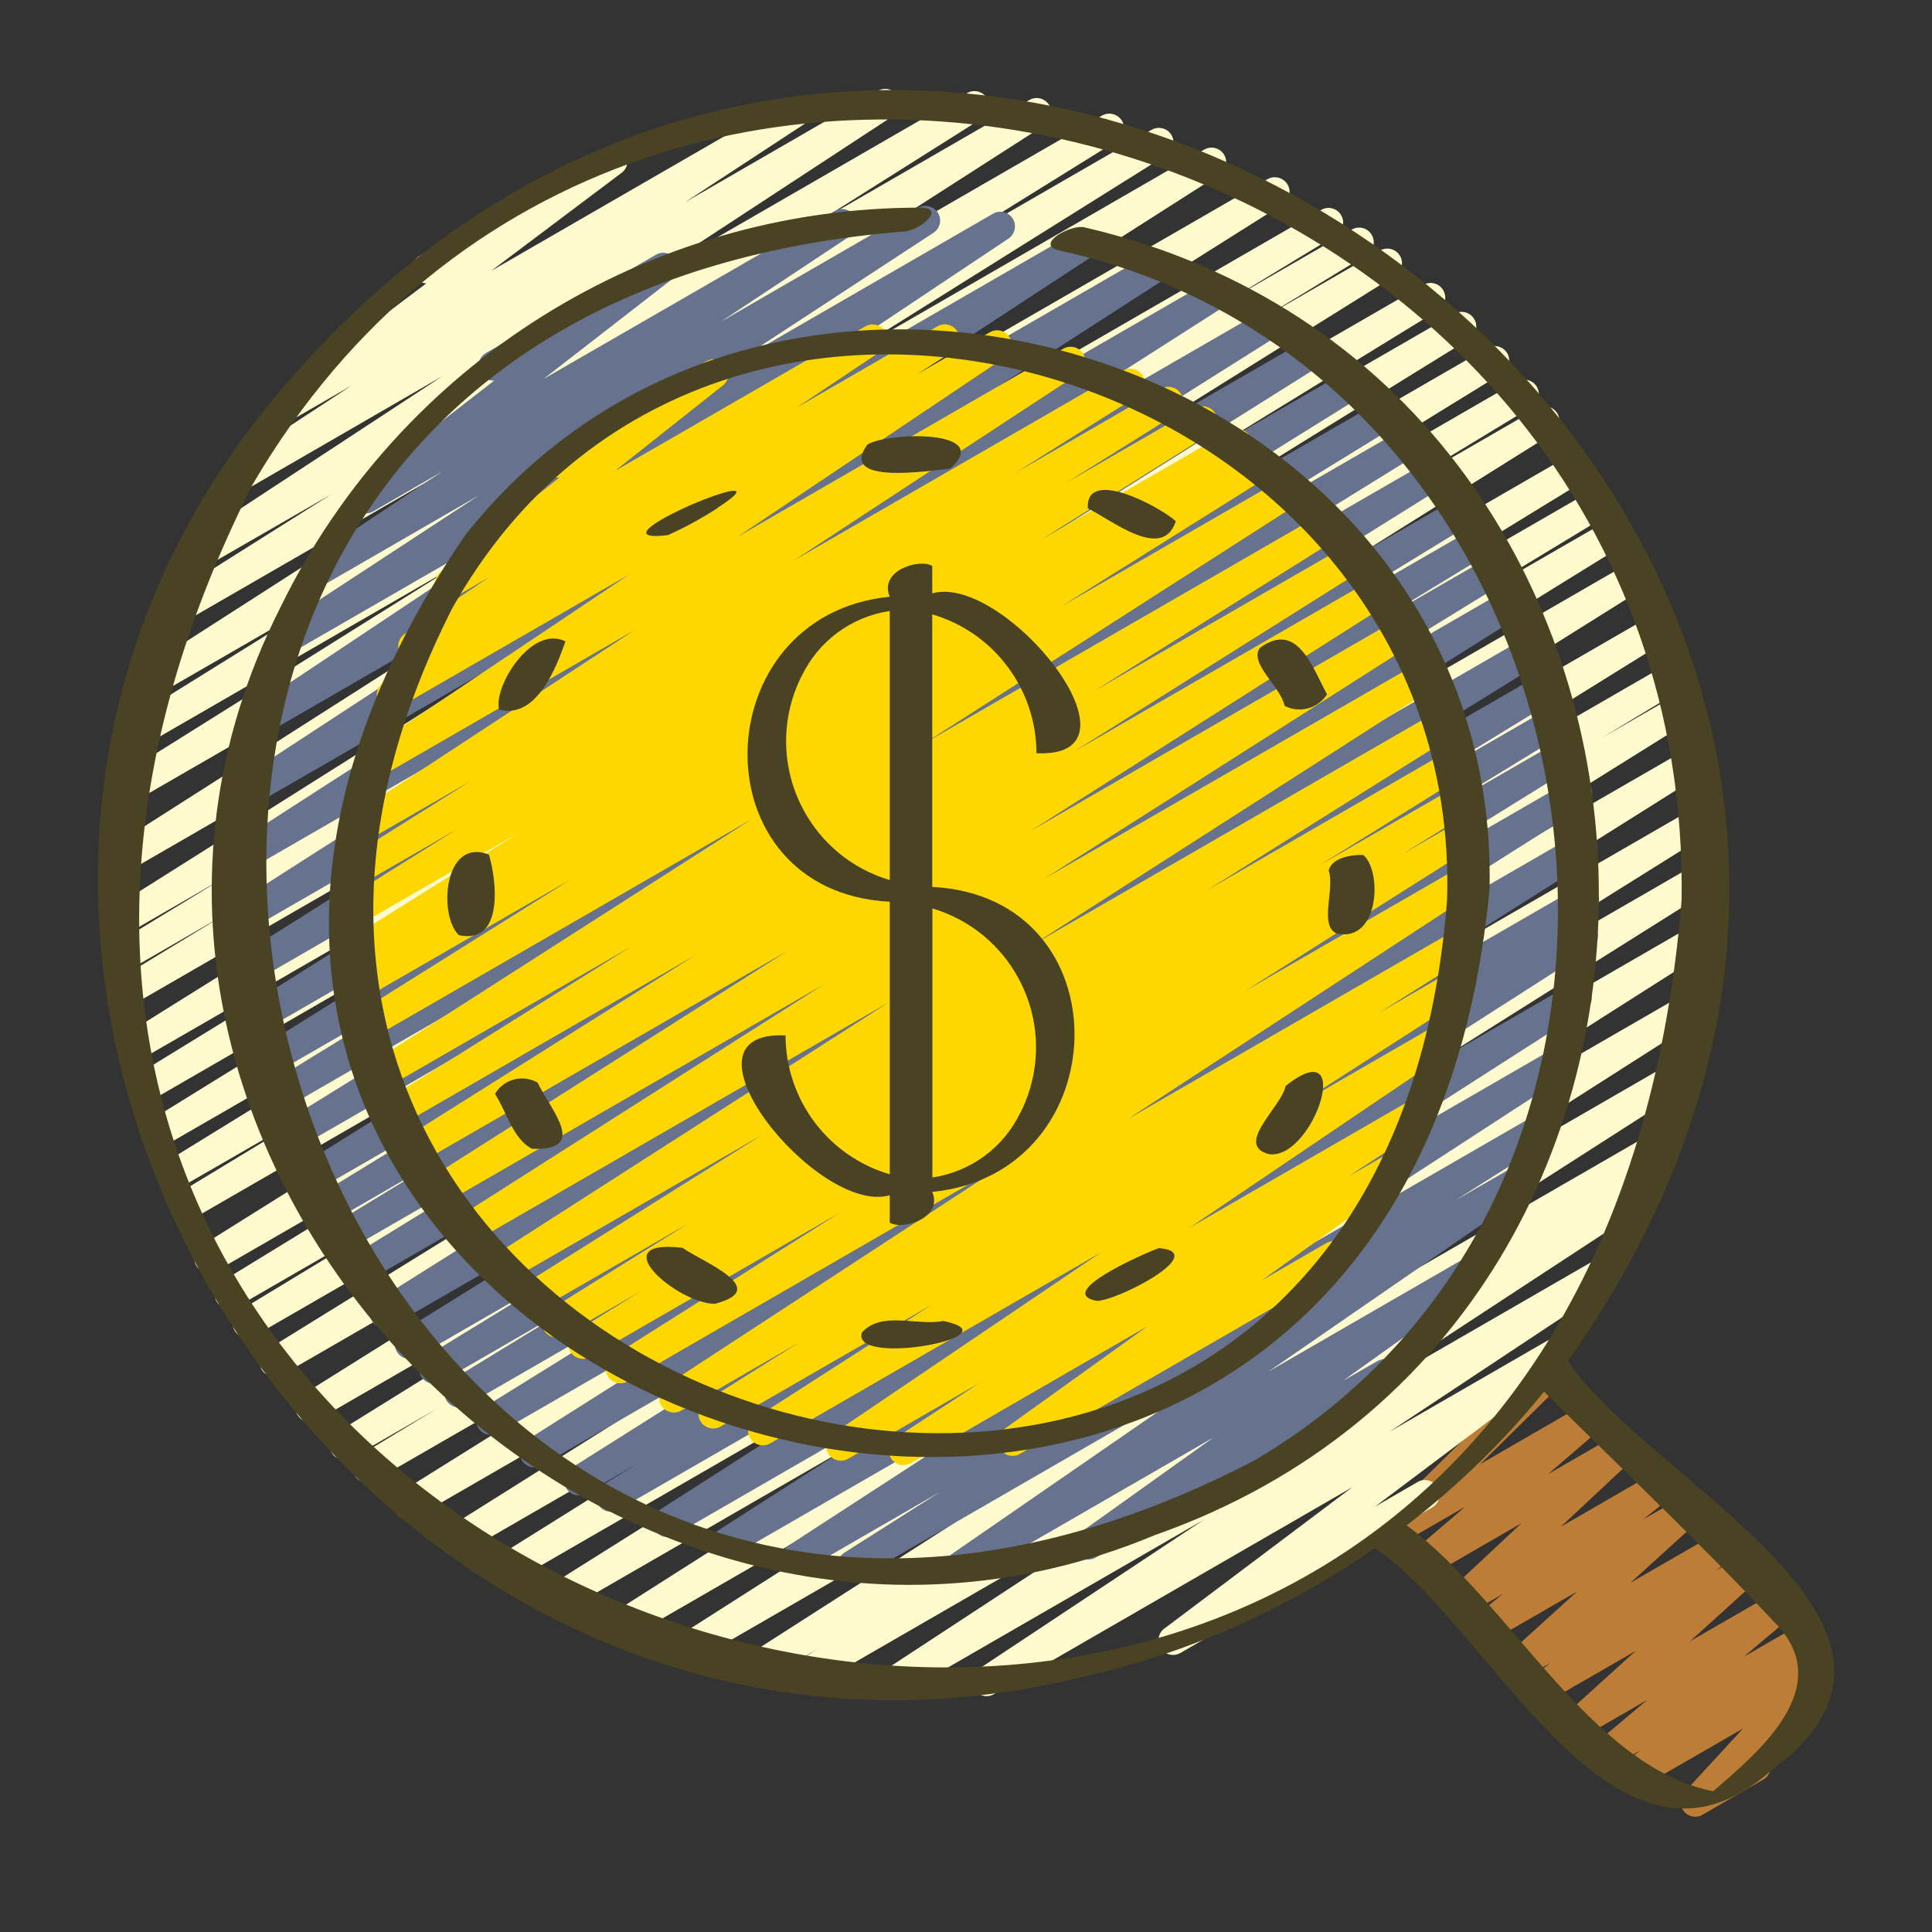 <?xml version="1.0" encoding="UTF-8"?>
<svg id="Layer_1_copy" data-name="Layer 1 copy" xmlns="http://www.w3.org/2000/svg" viewBox="0 0 150 150">
  <rect x="0" y="0" width="150" height="150" fill="#333333" stroke="none"/>
  <defs>
    <style>
      .cls-1 {
        fill: #bd7d37;
      }

      .cls-2 {
        fill: #66728e;
      }

      .cls-3 {
        fill: #fffbce;
      }

      .cls-4 {
        fill: gold;
      }

      .cls-5 {
        fill: #494223;
      }
    </style>
  </defs>
  <path class="cls-1" d="m131.62,141.05c-.63,0-1.14-.51-1.14-1.14,0-.29.11-.56.3-.77l4.55-4.94-8.11,4.68c-.55.31-1.24.12-1.55-.42-.28-.49-.16-1.11.28-1.46l1.39-1.09-1.96,1.14c-.55.31-1.24.11-1.55-.44-.26-.47-.16-1.06.25-1.42l3.81-3.21-4.8,2.77c-.55.3-1.24.1-1.55-.45-.25-.45-.16-1.02.21-1.37l5.24-4.75-6.67,3.84c-.55.31-1.24.12-1.55-.43-.27-.49-.16-1.1.28-1.45l1.33-1.04-1.89,1.09c-.55.3-1.24.1-1.55-.45-.25-.45-.16-1.02.21-1.37l5.29-4.8-6.72,3.87c-.54.32-1.24.14-1.56-.4-.29-.49-.17-1.13.28-1.48l2.26-1.82-2.96,1.71c-.54.32-1.24.15-1.56-.39-.28-.47-.19-1.06.21-1.43l5.75-5.38-7.36,4.25c-.55.31-1.24.12-1.55-.43-.27-.47-.17-1.06.24-1.42l4.29-3.67-5.41,3.12c-.55.31-1.24.12-1.55-.43-.25-.45-.18-1.01.19-1.37l10.41-10.25c-.13-.5.09-1.02.53-1.28l1.97-1.14c.55-.31,1.24-.12,1.55.43.25.45.18,1.01-.19,1.37l-6.33,6.24,8.24-4.76c.55-.31,1.24-.12,1.55.43.27.47.17,1.06-.24,1.42l-4.29,3.69,5.4-3.12c.54-.32,1.24-.15,1.56.39.28.47.19,1.06-.21,1.43l-5.75,5.38,7.36-4.25c.55-.31,1.24-.12,1.55.43.27.48.16,1.1-.27,1.45l-2.26,1.81,2.96-1.7c.55-.3,1.24-.1,1.55.45.25.45.16,1.02-.21,1.37l-5.29,4.8,6.71-3.87c.55-.31,1.24-.12,1.55.43.27.49.16,1.1-.28,1.45l-1.34,1.05,1.9-1.09c.55-.3,1.24-.1,1.55.45.25.45.16,1.02-.21,1.37l-5.25,4.75,6.66-3.84c.55-.31,1.24-.12,1.55.42.27.48.17,1.08-.25,1.43l-3.8,3.2,4.58-2.64c.55-.31,1.24-.11,1.55.43.27.48.16,1.1-.28,1.44l-1.39,1.09.84-.48c.54-.32,1.24-.13,1.56.41.25.43.19.98-.15,1.34l-5.4,5.86c.6.19.93.83.74,1.43-.09.27-.27.5-.51.64l-4.7,2.72c-.17.11-.38.17-.58.17h0Z"/>
  <path class="cls-3" d="m69.06,131.93c-.63,0-1.14-.51-1.14-1.14,0-.38.19-.74.51-.95l25.09-16.45-30.85,17.81c-.54.32-1.24.15-1.56-.39s-.15-1.24.39-1.56h0l2.08-1.28-4.55,2.63c-.55.3-1.24.09-1.54-.47-.27-.51-.12-1.15.36-1.48l30.7-19.68-35.04,20.23c-.55.3-1.24.09-1.54-.46-.28-.52-.12-1.16.36-1.49l35.05-22.35-38.97,22.5c-.55.31-1.24.12-1.55-.42-.3-.53-.14-1.2.37-1.52l39.59-25.19-43.23,24.95c-.54.33-1.24.15-1.56-.39s-.15-1.24.39-1.56l38.33-24.1-41.22,23.8c-.54.31-1.24.13-1.56-.42-.31-.53-.14-1.21.38-1.53l37.99-23.76-40.43,23.34c-.54.32-1.24.15-1.56-.39-.32-.54-.15-1.24.39-1.56h0l44.5-27.96-46.99,27.13c-.55.3-1.24.09-1.54-.46-.28-.52-.12-1.16.37-1.49l43.23-27.01-45.25,26.11c-.55.3-1.24.1-1.54-.46-.29-.52-.12-1.18.39-1.5l5.96-3.61-6.59,3.8c-.55.3-1.24.1-1.55-.45-.29-.52-.12-1.18.38-1.5l42.19-26.21-43.69,25.23c-.55.3-1.24.09-1.54-.46-.28-.52-.12-1.16.37-1.49l49.81-31.22-51.41,29.68c-.56.29-1.25.07-1.54-.48-.27-.51-.11-1.14.37-1.47l39.83-24.63-40.76,23.53c-.55.3-1.24.1-1.54-.46-.29-.52-.12-1.18.39-1.5l14.68-8.9-14.91,8.61c-.55.3-1.24.1-1.55-.45-.29-.53-.12-1.19.38-1.51l30.59-18.74-30.97,17.89c-.54.32-1.24.15-1.56-.39-.32-.54-.15-1.24.39-1.56l50.31-31.51-51.05,29.46c-.55.3-1.24.1-1.54-.46-.29-.52-.12-1.18.39-1.5l12.66-7.67-12.48,7.2c-.54.32-1.24.15-1.56-.4s-.15-1.24.4-1.56l33.98-20.92-33.96,19.6c-.55.31-1.24.11-1.55-.43-.3-.53-.13-1.2.38-1.52l36.94-22.83-36.77,21.23c-.55.3-1.24.09-1.54-.46-.28-.52-.12-1.17.38-1.5l27.63-16.96-27.2,15.69c-.56.29-1.24.08-1.54-.48-.27-.51-.11-1.15.37-1.47l41.82-26.12-41.31,23.85c-.55.31-1.24.12-1.55-.43-.3-.53-.13-1.21.39-1.53l8.16-4.96-7.27,4.2c-.55.31-1.24.12-1.55-.43-.3-.53-.13-1.21.39-1.53l8.38-5.1-7.38,4.26c-.55.3-1.24.1-1.55-.45-.29-.52-.13-1.17.37-1.5l40.49-25.54-39.29,22.68c-.54.33-1.24.16-1.56-.38-.33-.54-.16-1.24.38-1.56l41.35-26.38L10.44,62.23c-.54.31-1.24.13-1.56-.42-.31-.53-.14-1.21.38-1.53l26.12-16.36-24.23,13.99c-.55.3-1.24.1-1.55-.45-.29-.52-.12-1.18.38-1.5l16.19-10.06-14.06,8.12c-.55.31-1.24.12-1.55-.43-.3-.52-.14-1.19.37-1.52l28.28-18.16-25.29,14.6c-.55.3-1.24.1-1.55-.45-.29-.52-.13-1.17.37-1.5l13.01-8.2-9.96,5.74c-.55.31-1.24.12-1.55-.43-.3-.52-.14-1.18.36-1.51l19.79-12.98-15.27,8.83c-.55.3-1.24.1-1.55-.45-.28-.51-.13-1.16.36-1.49l9.37-6.14-4.21,2.43c-.55.31-1.24.12-1.55-.42-.28-.5-.16-1.13.3-1.47l11.26-8.47c-.63-.02-1.12-.55-1.1-1.18.01-.39.23-.75.57-.95l14.44-8.34c.55-.31,1.24-.12,1.55.42.28.5.16,1.13-.3,1.47l-10.12,7.61,23.21-13.4c.55-.3,1.24-.1,1.55.45.28.51.13,1.16-.36,1.49l-9.38,6.15,15.01-8.67c.55-.31,1.24-.12,1.55.43.3.52.14,1.18-.36,1.51l-19.81,12.98,25.55-14.75c.55-.31,1.24-.11,1.55.44.29.52.13,1.19-.37,1.51l-13.03,8.22,16.64-9.61c.54-.33,1.24-.16,1.57.38.33.54.16,1.24-.38,1.57l-28.26,18.14,32.75-18.9c.55-.31,1.24-.11,1.55.43.3.53.13,1.2-.38,1.52l-16.19,10.05,18.84-10.88c.54-.32,1.24-.15,1.56.39.32.54.15,1.24-.39,1.56l-26.12,16.35,29.06-16.78c.55-.31,1.24-.12,1.55.42.3.53.14,1.2-.37,1.52l-41.35,26.38,45.1-26.03c.55-.3,1.24-.1,1.55.45.29.52.13,1.17-.37,1.5l-40.46,25.52,43.46-25.09c.55-.3,1.24-.09,1.54.47.28.52.11,1.17-.38,1.49l-8.49,5.16,9.68-5.58c.55-.31,1.24-.12,1.55.43.3.53.13,1.21-.39,1.53l-8.2,4.99,9.26-5.34c.56-.29,1.24-.08,1.54.48.27.51.11,1.15-.37,1.47l-41.8,26.11,43.94-25.36c.54-.32,1.24-.15,1.56.4s.15,1.24-.4,1.56h0l-27.59,16.93,28.86-16.66c.55-.31,1.24-.11,1.55.43.3.53.13,1.2-.38,1.52l-36.93,22.83,38.34-22.14c.55-.3,1.24-.09,1.54.46.28.52.12,1.17-.38,1.5l-33.97,20.92,35.07-20.25c.54-.32,1.24-.14,1.56.4.32.54.14,1.24-.4,1.56h0l-12.67,7.68,13.13-7.58c.55-.31,1.24-.11,1.55.44.29.52.13,1.19-.37,1.51l-50.31,31.52,51.64-29.82c.54-.32,1.24-.15,1.56.4.32.54.15,1.24-.4,1.56l-30.6,18.75,31.1-17.95c.55-.3,1.24-.1,1.54.46.29.52.12,1.18-.39,1.5l-14.63,8.86,14.73-8.5c.55-.3,1.24-.09,1.54.47.28.52.11,1.16-.37,1.48l-39.83,24.63,40.25-23.24c.54-.32,1.24-.15,1.56.39.32.54.15,1.24-.39,1.56l-49.82,31.23,50.29-29.04c.55-.3,1.24-.1,1.55.45.29.52.12,1.18-.38,1.5l-42.18,26.21,42.21-24.37c.55-.3,1.24-.1,1.54.46.29.52.12,1.18-.39,1.5l-5.99,3.62,5.47-3.15c.55-.3,1.24-.1,1.55.45.29.52.12,1.18-.38,1.5l-43.23,27,42.9-24.76c.55-.3,1.24-.09,1.54.46.28.52.12,1.16-.37,1.49l-44.52,27.98,43.93-25.36c.55-.3,1.24-.09,1.54.46.28.52.12,1.16-.37,1.49l-37.99,23.75,37.05-21.39c.54-.33,1.24-.15,1.56.39.33.54.15,1.24-.39,1.56h0l-38.31,24.1,37.06-21.4c.55-.31,1.24-.12,1.55.42.3.53.14,1.2-.37,1.52l-39.61,25.2,37.9-21.88c.55-.31,1.24-.11,1.55.44.29.52.13,1.18-.37,1.51l-35.03,22.35,32.86-18.97c.55-.3,1.24-.09,1.54.47.27.51.12,1.15-.36,1.48l-30.71,19.69,27.98-16.15c.54-.32,1.24-.15,1.56.39s.15,1.24-.39,1.56l-2.32,1.43c.58-.25,1.25.01,1.5.59.22.51.04,1.1-.42,1.41l-25.08,16.43,20.95-12.09c.55-.31,1.24-.12,1.55.43.29.52.14,1.17-.35,1.51l-17.49,11.59,12.23-7.06c.55-.31,1.24-.12,1.55.42.28.5.16,1.13-.3,1.47l-14.6,10.98,3.27-1.89c.53-.34,1.23-.18,1.57.35.34.53.18,1.23-.35,1.57-.03.02-.05.03-.08.05l-19.52,11.28c-.55.31-1.24.12-1.55-.42-.28-.5-.16-1.13.3-1.47l14.6-10.98-27.83,16.07c-.55.31-1.24.12-1.55-.43-.29-.52-.14-1.17.35-1.51l17.48-11.59-23.85,13.77c-.17.1-.37.15-.57.15h0Z"/>
  <path class="cls-2" d="m74.57,122.71c-.63,0-1.14-.51-1.14-1.14,0-.37.18-.72.49-.93l20.3-14.01-27.5,15.88c-.55.3-1.24.1-1.55-.45-.29-.52-.13-1.17.37-1.5l7.5-4.76-10.65,6.15c-.55.3-1.24.1-1.55-.45-.28-.51-.13-1.16.36-1.49l23.5-15.27-27.7,15.99c-.55.3-1.24.1-1.55-.45-.28-.52-.13-1.16.36-1.49l24.86-15.94-28.3,16.34c-.55.31-1.24.11-1.55-.44-.29-.52-.13-1.18.37-1.51l29.43-18.85-32.65,18.85c-.55.3-1.24.09-1.54-.46-.28-.52-.12-1.17.38-1.5l2.68-1.64-3.97,2.29c-.54.33-1.24.15-1.56-.39-.33-.54-.15-1.24.39-1.56l28.66-18.08-30.94,17.86c-.54.33-1.24.15-1.56-.39s-.15-1.24.39-1.56l33.35-21.09-35.59,20.55c-.55.3-1.24.1-1.55-.45-.29-.52-.12-1.18.38-1.5l22-13.64-23.32,13.46c-.55.3-1.24.09-1.54-.47-.28-.52-.11-1.17.38-1.49l10.25-6.27-11.03,6.38c-.55.3-1.24.1-1.55-.45-.29-.53-.12-1.19.38-1.51l11.04-6.76-11.73,6.77c-.54.32-1.24.15-1.56-.4-.32-.54-.15-1.24.4-1.56l22.07-13.63-22.9,13.21c-.55.3-1.24.09-1.54-.47-.27-.51-.12-1.15.37-1.48l37.4-23.53-38.57,22.27c-.55.3-1.24.09-1.54-.46-.28-.52-.12-1.17.38-1.5l17.94-11.02-18.31,10.57c-.55.31-1.24.12-1.55-.43-.3-.53-.13-1.21.39-1.53l9.09-5.54-9.18,5.3c-.54.32-1.24.14-1.56-.4-.32-.54-.14-1.24.4-1.56l13.71-8.39-13.77,7.95c-.56.29-1.24.08-1.54-.48-.27-.51-.11-1.15.37-1.47l32.07-20.01-32.32,18.65c-.55.3-1.24.09-1.54-.47-.28-.52-.11-1.16.37-1.48l24.46-15.15-24.38,14.07c-.55.3-1.24.09-1.54-.46-.28-.52-.12-1.17.38-1.5l14.71-9.03-14.35,8.28c-.55.3-1.24.1-1.55-.45-.29-.52-.12-1.18.38-1.5l26.7-16.62-26.28,15.18c-.55.3-1.24.09-1.54-.47-.27-.51-.12-1.15.37-1.48l31.33-19.7-30.74,17.76c-.55.3-1.24.1-1.55-.45-.29-.52-.13-1.17.37-1.5l30-18.9-29.15,16.8c-.54.32-1.24.14-1.56-.41-.31-.53-.14-1.21.37-1.54l33.37-21.32-32.16,18.57c-.55.3-1.24.1-1.54-.46-.28-.51-.12-1.15.36-1.48l32.19-20.75-30.49,17.6c-.55.3-1.24.1-1.55-.45-.28-.51-.13-1.16.36-1.49l31.09-20.34-28.71,16.59c-.54.32-1.24.14-1.56-.4-.31-.53-.15-1.2.36-1.54l28.04-18.69-24.69,14.25c-.55.3-1.24.1-1.54-.46-.28-.51-.13-1.15.35-1.48l15.44-10.11-11.72,6.77c-.54.32-1.24.13-1.56-.41-.3-.52-.15-1.19.36-1.52l10.05-6.68-5.36,3.1c-.55.31-1.24.12-1.55-.43-.28-.49-.16-1.11.28-1.46l10.67-8.27c-.43.02-.84-.19-1.07-.57-.31-.54-.13-1.24.41-1.56l13.23-7.65c.55-.31,1.24-.11,1.55.44.27.49.15,1.1-.28,1.44l-10.02,7.78,22.64-13.06c.55-.3,1.24-.1,1.55.45.28.51.13,1.15-.35,1.49l-10.08,6.68,15.34-8.86c.55-.31,1.24-.12,1.55.43.3.52.14,1.18-.36,1.51l-15.44,10.11,20.08-11.6c.55-.3,1.24-.1,1.54.45.28.51.13,1.14-.34,1.48l-28.03,18.69,33.45-19.31c.56-.3,1.24-.08,1.54.47.27.51.12,1.13-.35,1.46l-31.08,20.34,35.42-20.45c.56-.29,1.24-.08,1.54.47.27.51.12,1.14-.35,1.47l-32.23,20.77,35.7-20.61c.55-.31,1.24-.11,1.55.44.29.52.13,1.18-.37,1.51l-33.33,21.3,36.24-20.93c.54-.33,1.24-.15,1.56.39.33.54.15,1.24-.39,1.56l-30,18.9,32.15-18.56c.55-.3,1.24-.1,1.55.45.29.52.13,1.17-.37,1.5l-31.36,19.72,33.25-19.2c.54-.31,1.24-.13,1.56.42.31.53.14,1.21-.38,1.53l-26.66,16.6,28.05-16.19c.55-.3,1.24-.09,1.54.46.28.52.12,1.17-.38,1.5l-14.75,9.06,15.54-8.97c.55-.3,1.24-.09,1.54.47.28.52.11,1.16-.37,1.48l-24.45,15.13,25.37-14.64c.56-.29,1.24-.08,1.54.48.27.51.11,1.15-.37,1.47l-32.06,20.02,33.03-19.07c.54-.32,1.24-.14,1.56.4.32.54.14,1.24-.4,1.56l-13.66,8.36,13.98-8.07c.55-.3,1.24-.1,1.55.45.29.53.12,1.19-.38,1.51l-9.13,5.57,9.26-5.34c.56-.29,1.24-.08,1.54.48.27.52.11,1.15-.37,1.48l-17.99,11.05,18.13-10.47c.55-.3,1.24-.09,1.54.47.27.51.12,1.15-.37,1.48l-37.39,23.54,37.8-21.83c.54-.32,1.24-.15,1.56.39.32.54.15,1.24-.39,1.56l-22.04,13.61,21.92-12.65c.55-.3,1.24-.1,1.55.45.29.53.12,1.19-.38,1.51l-11.08,6.78,10.68-6.17c.55-.3,1.24-.1,1.55.45.29.53.12,1.19-.38,1.51l-10.29,6.3,9.78-5.64c.55-.3,1.24-.1,1.55.45.29.52.12,1.18-.38,1.5l-21.95,13.61,21.37-12.34c.54-.33,1.24-.15,1.56.39.33.54.15,1.24-.39,1.56h0l-33.35,21.09,32.62-18.83c.55-.3,1.24-.1,1.55.45.29.52.13,1.17-.37,1.5l-28.66,18.08,27.62-15.94c.55-.3,1.24-.09,1.54.46.28.52.12,1.17-.38,1.5l-2.68,1.64,1.41-.82c.55-.31,1.24-.11,1.55.44.29.52.13,1.18-.37,1.51l-29.44,18.85,27.76-16.02c.54-.32,1.24-.14,1.56.41.31.53.15,1.21-.37,1.54l-24.86,15.94,22.71-13.11c.55-.3,1.24-.1,1.55.45.28.51.13,1.16-.36,1.49l-23.5,15.28,20.69-11.94c.55-.31,1.24-.12,1.55.42.3.53.14,1.2-.37,1.52l-7.51,4.76,4.62-2.67c.55-.31,1.24-.11,1.55.44.28.51.14,1.14-.33,1.48l-20.3,14.01,14.91-8.61c.54-.32,1.24-.14,1.56.41.3.51.16,1.17-.33,1.51l-10.37,7.41,2.68-1.53c.55-.31,1.24-.12,1.55.43.31.54.12,1.23-.41,1.55l-23,13.27c-.54.32-1.24.14-1.56-.41-.3-.51-.16-1.17.33-1.51l10.36-7.4-19.07,11.01c-.17.09-.36.14-.56.14h0Z"/>
  <path class="cls-4" d="m70.14,113.75c-.63,0-1.14-.51-1.14-1.14,0-.38.19-.74.51-.95l6.56-4.3-10.22,5.9c-.55.31-1.24.12-1.55-.43-.29-.51-.14-1.17.35-1.5l20.81-14.08-25.64,14.8c-.54.33-1.24.16-1.57-.38s-.16-1.24.38-1.57l13.71-8.8-16.42,9.47c-.55.3-1.24.1-1.55-.45-.29-.52-.13-1.17.37-1.5l7.3-4.59-9.12,5.27c-.54.33-1.24.16-1.57-.37-.33-.54-.16-1.24.37-1.57h0l26.97-17.62-29.96,17.31c-.55.31-1.24.12-1.55-.42-.3-.53-.14-1.2.37-1.52l17.61-11.13-19.31,11.16c-.54.32-1.24.15-1.56-.39s-.15-1.24.39-1.56l5.04-3.12-5.96,3.43c-.55.3-1.24.1-1.55-.45-.29-.52-.12-1.18.38-1.5l10.89-6.78-11.84,6.83c-.54.32-1.24.15-1.56-.39-.32-.54-.15-1.24.39-1.56h0l18.75-11.77-19.83,11.45c-.54.32-1.24.14-1.56-.41-.31-.53-.14-1.21.37-1.54l30.82-19.77-32.23,18.61c-.55.31-1.24.12-1.55-.42-.3-.53-.14-1.2.37-1.52l28.35-18.05-29.31,16.92c-.55.31-1.24.11-1.55-.44-.29-.52-.13-1.18.37-1.51l27.68-17.58-28.3,16.33c-.54.33-1.24.15-1.56-.39s-.15-1.24.39-1.56l22.32-14.05-22.54,13.02c-.55.31-1.24.11-1.55-.44-.29-.52-.13-1.19.37-1.51l18.72-11.73-18.64,10.76c-.55.31-1.24.11-1.55-.44-.29-.52-.13-1.18.37-1.51l29.17-18.69-29.1,16.8c-.55.31-1.24.11-1.55-.44-.29-.52-.13-1.19.37-1.51l16.25-10.19-15.68,9.05c-.55.3-1.24.09-1.54-.46-.28-.52-.12-1.17.38-1.5l.74-.46c-.57.26-1.25,0-1.5-.58-.23-.52-.04-1.13.44-1.43l13.16-8.25-12.18,7.02c-.55.31-1.24.11-1.55-.44-.29-.52-.13-1.19.37-1.51l8.55-5.35-7.37,4.25c-.55.3-1.24.1-1.55-.45-.29-.52-.13-1.17.37-1.5l9.6-6.03-8.17,4.71c-.55.31-1.24.12-1.55-.43-.3-.52-.14-1.18.36-1.51l22.05-14.47-20.01,11.55c-.55.31-1.24.11-1.55-.44-.29-.51-.14-1.16.35-1.49l20.83-13.96-17.88,10.32c-.54.33-1.24.16-1.57-.38s-.16-1.24.38-1.57h0l2.81-1.8c-.55.3-1.24.1-1.55-.45-.29-.52-.13-1.17.37-1.5l6.56-4.4-2.52,1.46c-.55.31-1.24.12-1.55-.43-.28-.49-.16-1.1.28-1.45l9.21-7.3c-.63,0-1.14-.51-1.13-1.14,0-.41.22-.78.57-.98l12.01-6.93c.55-.31,1.24-.12,1.55.43.28.49.16,1.1-.28,1.45l-8.38,6.64,19.42-11.21c.54-.32,1.24-.14,1.56.4.31.53.15,1.2-.36,1.54l-6.57,4.39,10.99-6.35c.55-.31,1.24-.12,1.55.43.3.52.14,1.19-.37,1.52l-2.8,1.8,5.69-3.29c.55-.31,1.24-.11,1.55.44.29.51.14,1.16-.35,1.49l-20.8,13.96,25.3-14.61c.55-.31,1.24-.12,1.55.43.3.52.14,1.18-.36,1.51l-22.07,14.48,25.52-14.73c.55-.3,1.24-.1,1.55.45.29.52.13,1.17-.37,1.5l-9.55,6.01,11.33-6.54c.55-.31,1.24-.11,1.55.44.29.52.13,1.19-.37,1.51l-8.54,5.34,10.02-5.78c.55-.31,1.24-.11,1.55.44.29.52.13,1.19-.37,1.51l-13.18,8.27,14.64-8.45c.54-.32,1.24-.15,1.56.39.32.54.15,1.24-.39,1.56h0l-.49.3,1.29-.74c.54-.32,1.24-.15,1.56.39.32.54.15,1.24-.39,1.56l-16.26,10.2,17.44-10.07c.55-.31,1.24-.11,1.55.44.29.52.13,1.18-.37,1.51l-29.16,18.69,30.77-17.76c.54-.32,1.24-.15,1.56.39.32.54.15,1.24-.39,1.56l-18.75,11.75,19.55-11.28c.55-.3,1.24-.09,1.54.47.27.51.12,1.15-.37,1.48l-22.32,14.05,23.05-13.31c.55-.31,1.24-.12,1.55.42.3.53.14,1.2-.37,1.52l-27.66,17.57,28.32-16.35c.55-.31,1.24-.11,1.55.44.29.52.13,1.18-.37,1.51l-28.36,18.06,28.81-16.62c.54-.32,1.24-.14,1.56.41.31.53.15,1.21-.37,1.54l-30.82,19.76,31.03-17.91c.54-.32,1.24-.15,1.56.39.32.54.15,1.24-.39,1.56l-18.75,11.77,18.44-10.65c.55-.3,1.24-.1,1.55.45.29.52.12,1.18-.38,1.5l-10.89,6.77,10.28-5.93c.54-.32,1.24-.15,1.56.39.32.54.15,1.24-.39,1.56h0l-5.05,3.13,4.24-2.45c.55-.31,1.24-.12,1.55.42.3.53.14,1.2-.37,1.52l-17.61,11.13,16.65-9.61c.54-.32,1.24-.13,1.56.41.31.53.14,1.2-.37,1.53l-26.94,17.61,25.62-14.79c.55-.3,1.24-.09,1.54.47.27.51.12,1.15-.37,1.48l-7.34,4.62,5.78-3.34c.55-.3,1.24-.1,1.55.45.28.52.13,1.16-.36,1.49l-13.71,8.81,11.68-6.75c.55-.31,1.24-.11,1.55.43.29.51.14,1.16-.34,1.49l-20.81,14.08,17.65-10.19c.55-.31,1.24-.12,1.55.43.3.52.14,1.18-.36,1.51l-6.53,4.28,3.21-1.85c.54-.32,1.24-.13,1.56.41.29.51.15,1.16-.32,1.5l-11.16,8,4.98-2.88c.53-.34,1.23-.18,1.57.35.34.53.18,1.23-.35,1.57-.03.02-.05.03-.08.05l-24.88,14.37c-.54.32-1.24.13-1.56-.41-.29-.51-.15-1.16.32-1.5l11.14-8-18.39,10.63c-.17.1-.37.15-.57.14h0Z"/>
  <g>
    <path class="cls-5" d="m83.4,130.34c8.38-1.79,16.32-5.24,23.34-10.15,9.11,6.09,18.52,28.08,30.76,17.29,15.3-11.23-9.52-22.44-15.77-31.81C168.28,40.05,73.98-30.3,22.21,29.81c-38.33,44.13,4.57,113.81,61.19,100.54h0Zm54.5-4.26c4.63,4.9-1.21,9.83-4.89,12.99-9.65-1.93-15.74-14.71-23.8-20.64,3.95-3.04,7.53-6.52,10.67-10.38,6.02,5.98,12.22,11.84,18.01,18.03ZM19.61,37.62c30.49-52.12,111.83-27.08,110.95,32.26-8.42,103.46-156.91,58.81-110.95-32.26Z"/>
    <path class="cls-5" d="m36.12,41.55c-45.93,67.23,72.09,107.12,79.53,27.43.84-40.86-54.67-58.87-79.53-27.43Zm76.23,28.32c-5.56,72.17-109.22,40.52-77.26-22.6,20.47-36.62,78.53-18.41,77.26,22.6Z"/>
    <path class="cls-5" d="m89.65,119.19c48.67-17.11,44.89-89.81-5.45-101.54-1.04-.26-3.87,1.31-2.02,1.78,43.04,9.39,53.31,71.53,15.23,93.95C21.11,153.07-15.67,24.95,70.1,17.98c1.23,0,3.5-1.87,1.29-1.86-21.12.02-40.38,12.08-49.63,31.06C.56,89.12,46.71,137.11,89.65,119.19h0Z"/>
    <path class="cls-5" d="m67.34,34.52c-2.3,3.17,4.8,2.02,6.42,1.87,3.47-3.06-4.85-2.86-6.42-1.87Z"/>
    <path class="cls-5" d="m51.85,41.55c1.36-.61,2.67-1.33,3.92-2.14l-.17.09c6.74-4.33-10.71,2.86-3.75,2.05h0Z"/>
    <path class="cls-5" d="m38.75,55.09c2.89.78,4.46-3.3,5.15-5.29-2.6-1.32-5.6,3.46-5.15,5.29Z"/>
    <path class="cls-5" d="m37.96,66.35c-3.55-1.38-3.93,4.8-2.32,6.26,3.52.72,2.91-4.29,2.32-6.26Z"/>
    <path class="cls-5" d="m41.73,84.05c-1.16-.66-2.63-.26-3.3.88.9,1.37,1.4,3.52,2.88,4.26,4.41.16,1.49-2.94.42-5.15h0Z"/>
    <path class="cls-5" d="m52.99,96.88c-6.3-.74-.38,4.33,2.5,4.35,4.48-1.16-.88-3.21-2.5-4.35Z"/>
    <path class="cls-5" d="m73.23,102.56c-2.05.41-4.74-.81-6.31.89-.9,2.72,12.12.28,6.31-.89Z"/>
    <path class="cls-5" d="m85.15,101c1.53.03,8.89-3.76,4.82-4.1-1.04.38-8.16,3.47-4.82,4.1Z"/>
    <path class="cls-5" d="m98.53,89.61c3.46.46,6.76-9.65,1.28-5.29-.29,1.6-4.03,4.58-1.28,5.29Z"/>
    <path class="cls-5" d="m103.76,72.47c3.3.77,3.59-4.77,2.09-6.09-.91-.03-2.45.2-2.69,1.21.49,1.43-.76,4.24.6,4.88h0Z"/>
    <path class="cls-5" d="m99.73,54.8c1.16.6,2.59.22,3.3-.89-1.14-2.1-2.31-5.74-5.21-3.61-.88,1.18,1.63,3.03,1.91,4.49h0Z"/>
    <path class="cls-5" d="m84.46,39.47c1.89.93,5.82,4.13,6.83.99-1.47-1.27-7.04-4.15-6.83-.99Z"/>
    <path class="cls-5" d="m72.38,43.94c-1.01-.6-4.16.36-3.3,2.39-14.47,1.44-14.98,22.91,0,23.68v21.16c-4.79-1.4-8.08-5.79-8.09-10.78-9.17-.43,2.48,14.01,8.09,12.41v2.13c1.01.6,4.16-.36,3.3-2.39,14.47-1.44,14.98-22.91,0-23.68v-21.16c4.79,1.4,8.08,5.79,8.09,10.78,9.17.43-2.48-14.01-8.09-12.41v-2.13Zm-10.14,8.56c1.29-2.72,3.86-4.62,6.84-5.06v20.89c-5.95-1.77-9.35-8.03-7.58-13.99.19-.63.43-1.25.73-1.84Zm16.99,33.86c-1.29,2.72-3.86,4.62-6.84,5.06v-20.89c5.95,1.77,9.35,8.03,7.58,13.99-.19.63-.43,1.25-.73,1.84Z"/>
  </g>
</svg>